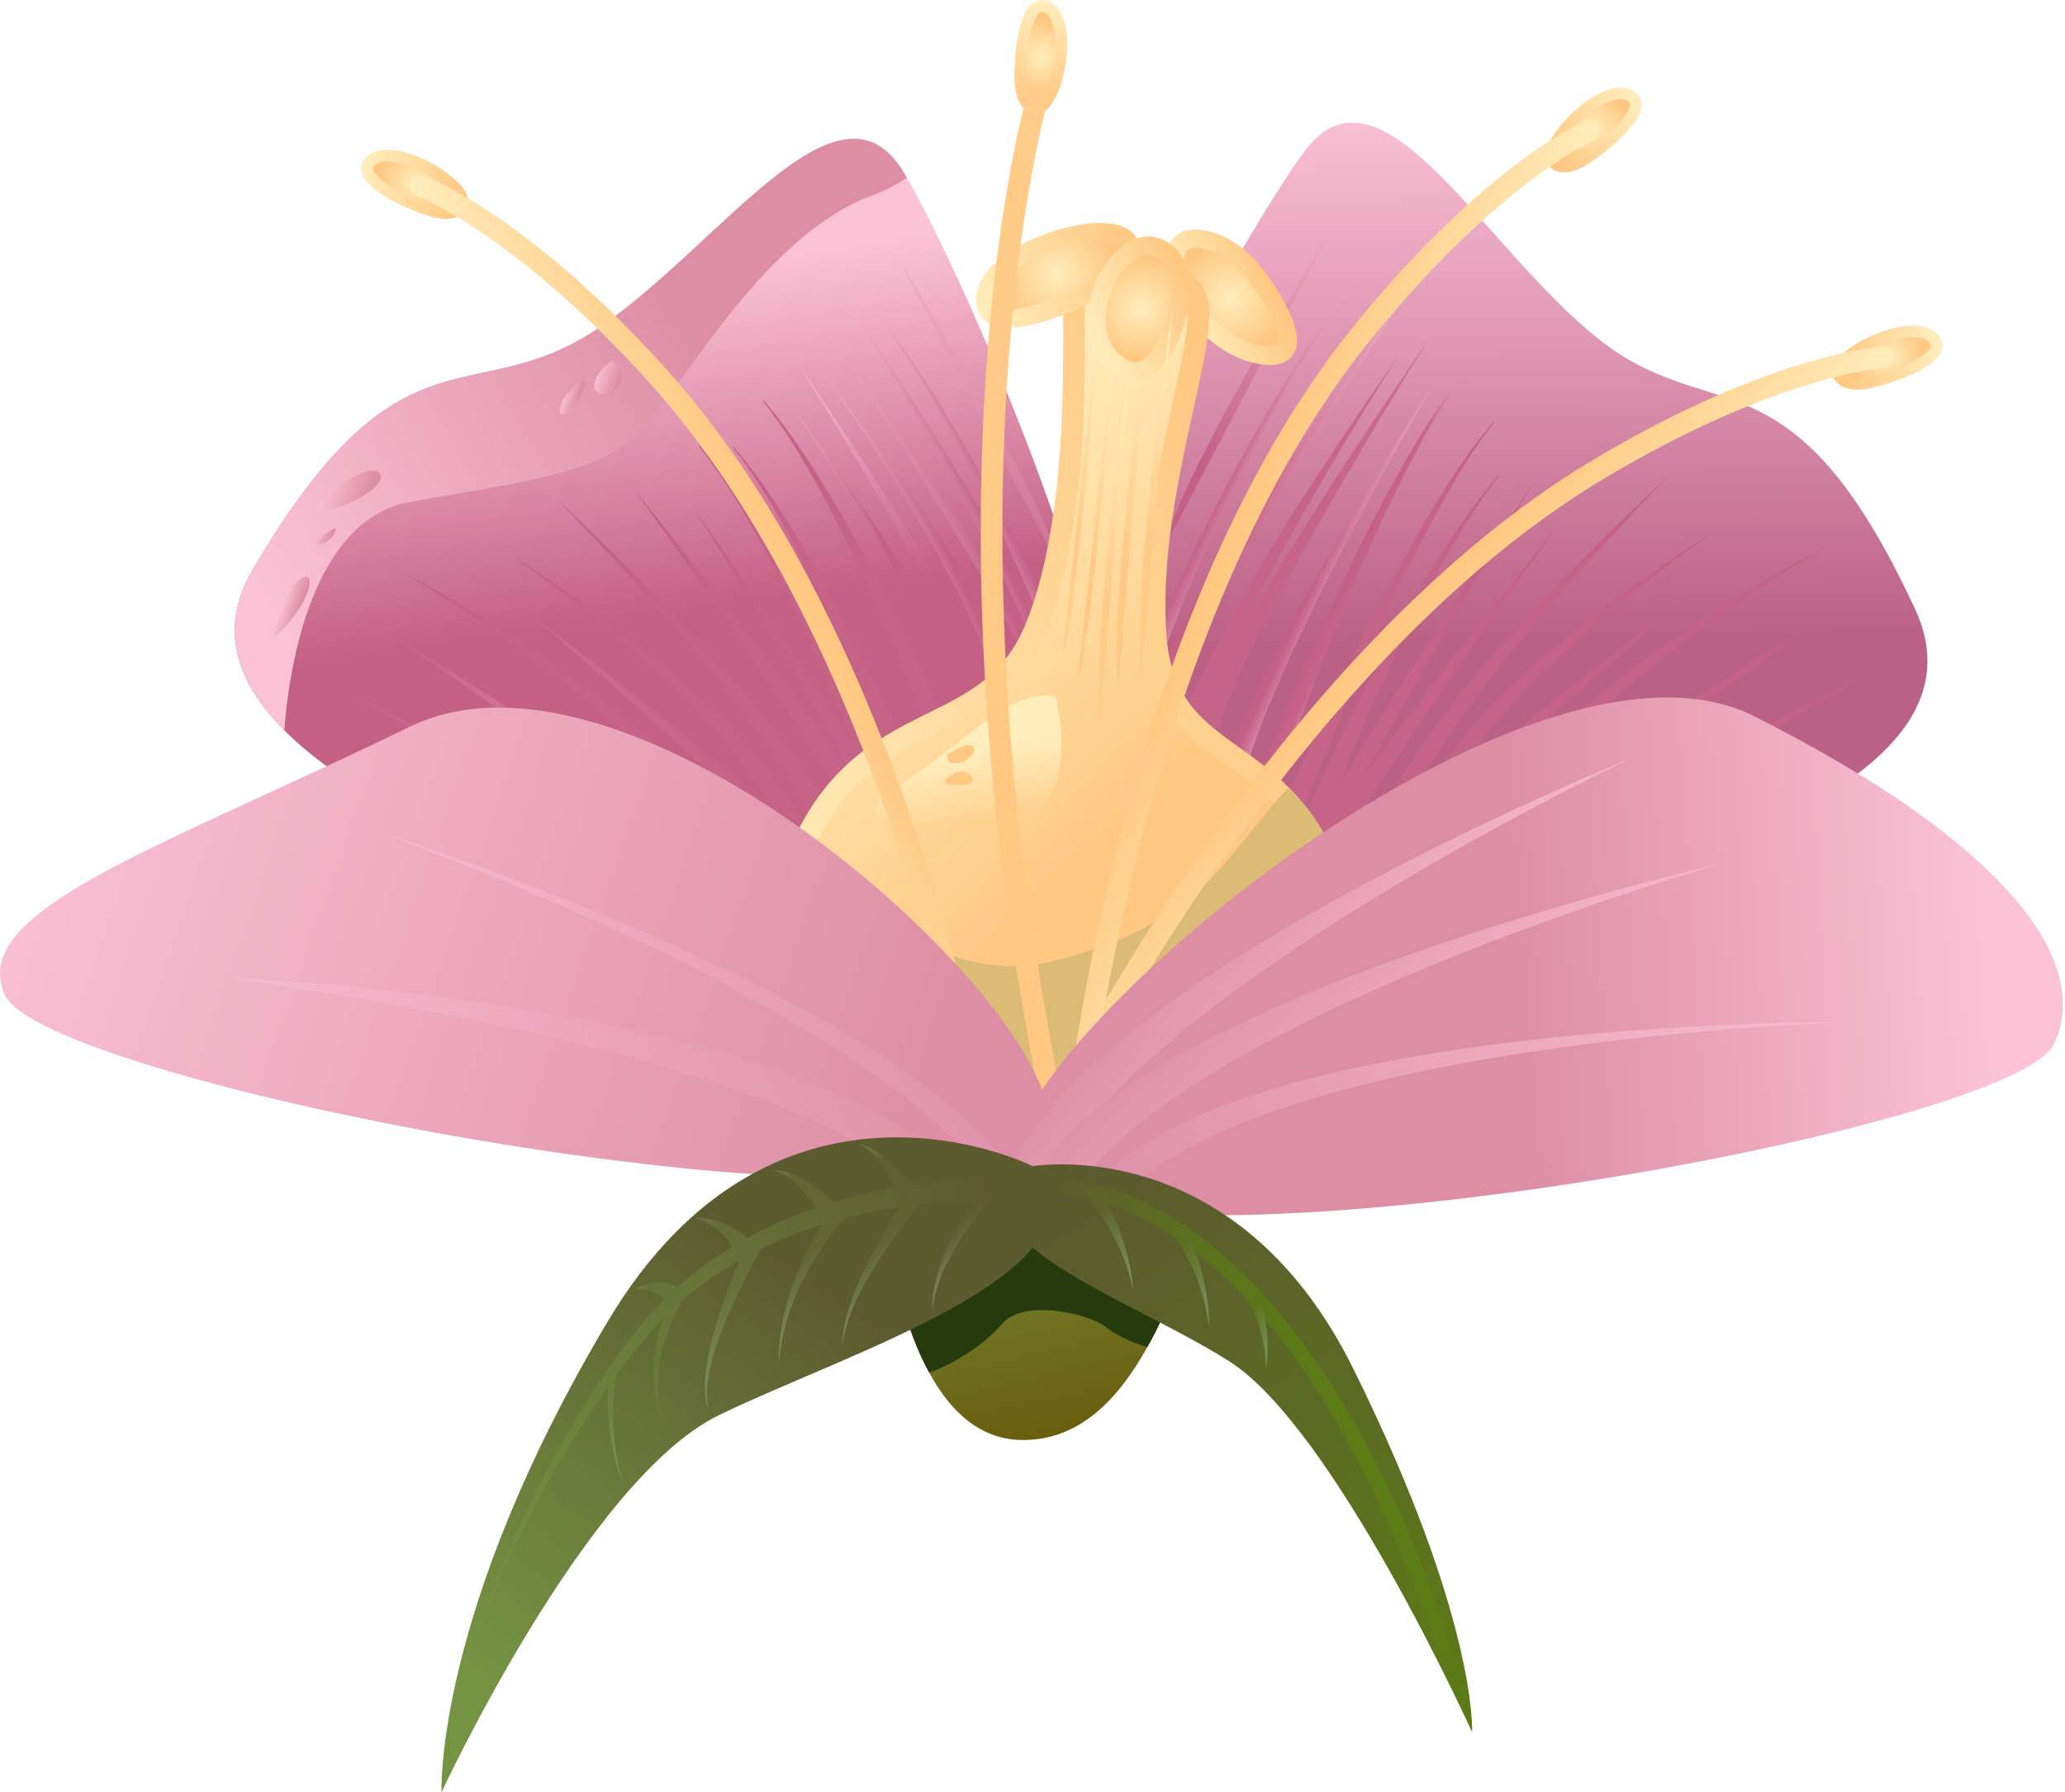 <svg width="364" height="316" viewBox="0 0 364 316" fill="none" xmlns="http://www.w3.org/2000/svg">
<g clip-path="url(#clip0_3173_598948)">
<path d="M80.679 33.653C77.696 29.829 68.197 25.325 65.224 28.498C62.241 31.671 72.411 36.096 76.255 37.217C80.088 38.338 83.021 36.666 80.679 33.653Z" fill="url(#paint0_radial_3173_598948)" stroke="url(#paint1_linear_3173_598948)" stroke-width="2.054" stroke-miterlimit="10"/>
<path d="M184.681 17.517C187.314 13.453 188.475 2.993 184.491 1.221C180.507 -0.551 179.666 10.5 179.866 14.494C180.066 18.488 182.599 20.72 184.681 17.517Z" fill="url(#paint2_radial_3173_598948)" stroke="url(#paint3_linear_3173_598948)" stroke-width="2.054" stroke-miterlimit="10"/>
<path d="M75.584 79.878C75.604 78.987 68.417 79.728 68.817 81.19C69.228 82.651 75.524 82.541 75.584 79.878Z" fill="url(#paint4_linear_3173_598948)"/>
<path d="M101.52 252.207C101.059 253.489 100.789 254.91 100.619 256.311C100.459 257.723 100.408 259.154 100.469 260.576C100.559 261.997 100.689 263.428 100.979 264.83C101.229 266.241 101.62 267.623 102.05 269.004C101.56 267.653 101.099 266.281 100.769 264.88C100.408 263.478 100.208 262.047 100.048 260.606C99.918 259.164 99.898 257.703 99.988 256.251C100.088 254.79 100.278 253.359 100.719 251.907C100.789 251.677 101.029 251.557 101.249 251.627C101.48 251.697 101.6 251.937 101.53 252.157C101.53 252.167 101.53 252.167 101.52 252.177V252.207Z" fill="url(#paint5_linear_3173_598948)"/>
<path d="M94.513 265.37C94.292 267.813 94.382 270.325 94.723 272.778C94.883 274.009 95.133 275.23 95.454 276.431C95.754 277.642 96.194 278.814 96.655 279.975C96.144 278.834 95.654 277.682 95.293 276.481C94.913 275.29 94.613 274.069 94.392 272.828C93.942 270.355 93.732 267.843 93.852 265.3C93.862 265.12 94.012 264.98 94.192 264.99C94.372 265 94.513 265.15 94.503 265.33V265.34L94.513 265.37Z" fill="url(#paint6_linear_3173_598948)"/>
<path d="M89.388 277.462L90.148 288.093L88.907 277.502C88.887 277.372 88.987 277.252 89.117 277.232C89.248 277.212 89.368 277.312 89.388 277.442C89.378 277.452 89.378 277.462 89.388 277.462Z" fill="url(#paint7_linear_3173_598948)"/>
<path d="M86.365 288.823L85.234 300.395L85.564 288.773C85.574 288.553 85.754 288.373 85.974 288.383C86.195 288.393 86.375 288.573 86.365 288.793C86.365 288.803 86.365 288.813 86.365 288.823Z" fill="url(#paint8_linear_3173_598948)"/>
<path d="M181.898 240.996C181.898 240.996 182.379 243.859 183.22 243.919C184.061 243.969 186.763 238.924 181.898 240.996Z" fill="#515B2E"/>
<path d="M186.273 244.54C186.273 244.54 185.772 248.854 187.454 247.152C189.135 245.451 188.985 242.057 186.273 244.54Z" fill="#515B2E"/>
<path d="M194.561 242.298C194.561 242.298 190.977 245.931 192.088 246.342C193.2 246.762 197.193 244.82 194.561 242.298Z" fill="#495329"/>
<path d="M189.676 241.026C189.406 241.967 191.518 243.509 192.178 241.597C192.839 239.685 190.827 237.023 189.676 241.026Z" fill="#515B2E"/>
<path d="M176.863 250.316C176.863 250.316 177.564 252.548 179.366 250.966C181.168 249.385 178.755 247.683 176.863 250.316Z" fill="#515B2E"/>
<path d="M223.209 190.737C217.033 190.297 213.469 213.67 204.991 232.058C204.14 233.96 203.209 235.801 202.228 237.523C197.053 246.872 190.216 253.839 180.487 253.889C173.07 253.969 167.664 249.164 163.77 241.967C162.069 238.864 160.667 235.341 159.536 231.537C152.599 209.305 153.721 178.365 153.721 178.365C153.721 178.365 233.389 191.468 223.209 190.737Z" fill="url(#paint9_linear_3173_598948)"/>
<path d="M176.343 178.415L170.667 180.988C167.124 175.712 78.607 157.364 50.119 128.776C41.651 120.258 38.488 110.839 44.454 100.579C70.559 55.845 83.141 72.551 104.853 58.267C126.514 43.963 147.575 11.251 159.206 30.26C159.406 30.61 159.637 30.94 159.857 31.351C172.86 53.813 229.095 179.506 176.343 178.415Z" fill="url(#paint10_linear_3173_598948)"/>
<path d="M154.251 54.774C157.104 58.287 159.687 62.011 162.179 65.794C164.681 69.568 167.034 73.442 169.326 77.346C173.89 85.174 178.045 93.242 181.968 101.419L184.841 107.586C185.802 109.638 186.663 111.74 187.584 113.812C189.436 117.956 191.087 122.18 192.799 126.384C193.67 128.476 194.441 130.608 195.241 132.74L197.624 139.116C199.135 143.391 200.587 147.695 202.068 151.989L198.615 153.06C197.283 148.756 195.992 144.442 194.631 140.137L192.479 133.731C191.758 131.599 191.067 129.447 190.267 127.345C188.715 123.111 187.214 118.857 185.502 114.682C184.661 112.59 183.87 110.478 182.989 108.396L180.337 102.17C176.713 93.912 172.839 85.744 168.555 77.796C166.403 73.832 164.191 69.888 161.819 66.045C159.436 62.181 156.984 58.377 154.251 54.774Z" fill="url(#paint11_linear_3173_598948)"/>
<path d="M337.591 107.435C349.863 133.861 307.712 150.087 267.672 160.377C236.542 168.335 206.663 172.729 204.36 175.532L198.915 172.439C165.452 169.967 180.767 120.498 200.246 79.448C211.888 54.844 225.011 33.253 230.015 26.586C243.379 8.759 261.256 43.312 281.506 59.558C301.726 75.874 315.81 60.419 337.591 107.435Z" fill="url(#paint12_linear_3173_598948)"/>
<path d="M141.339 51.23C150.277 63.672 158.986 76.275 167.414 89.077C171.628 95.484 175.732 101.96 179.706 108.536L182.639 113.501L185.462 118.546C186.393 120.238 187.244 121.98 188.135 123.691C189.005 125.423 189.756 127.245 190.577 129.017C190.967 129.857 190.597 130.848 189.756 131.239C188.915 131.629 187.924 131.259 187.534 130.418C187.524 130.398 187.524 130.388 187.514 130.368L187.454 130.218C186.733 128.486 186.093 126.744 185.302 125.023C184.491 123.311 183.72 121.589 182.869 119.888L180.267 114.803L177.534 109.778C173.831 103.101 169.977 96.505 166.003 89.958C158.055 76.895 149.807 63.983 141.339 51.23Z" fill="url(#paint13_linear_3173_598948)"/>
<path d="M140.928 64.533C148.195 75.154 155.262 85.914 162.099 96.825C165.502 102.29 168.835 107.806 172.039 113.421L174.391 117.665C175.162 119.087 175.892 120.538 176.653 121.97C177.414 123.401 178.065 124.913 178.775 126.374C179.486 127.845 180.036 129.437 180.667 130.968C181.017 131.819 180.617 132.8 179.766 133.161C178.915 133.511 177.934 133.111 177.574 132.26C177.564 132.24 177.564 132.22 177.554 132.21L177.484 132.02C176.943 130.558 176.513 129.077 175.882 127.625C175.252 126.174 174.691 124.692 174.001 123.261C173.32 121.819 172.669 120.368 171.959 118.927L169.806 114.632C166.874 108.937 163.791 103.301 160.637 97.706C154.311 86.505 147.725 75.454 140.928 64.533Z" fill="url(#paint14_linear_3173_598948)"/>
<path d="M146.243 67.476C149.557 71.62 152.73 75.885 155.833 80.199C158.926 84.523 161.939 88.897 164.802 93.392C167.654 97.886 170.427 102.441 172.97 107.145C175.482 111.86 177.834 116.695 179.746 121.77C180.077 122.63 179.636 123.601 178.765 123.932C177.894 124.262 176.933 123.822 176.603 122.951C176.593 122.921 176.583 122.901 176.573 122.871L176.563 122.841C174.992 117.886 172.95 113.041 170.717 108.276C168.465 103.512 165.963 98.857 163.36 94.252C160.748 89.648 157.975 85.134 155.122 80.669C152.279 76.205 149.336 71.79 146.243 67.476Z" fill="url(#paint15_linear_3173_598948)"/>
<path d="M238.434 50.219C235.691 53.823 233.229 57.617 230.856 61.46C228.474 65.294 226.252 69.238 224.09 73.192C219.786 81.129 215.892 89.287 212.248 97.536L209.586 103.752C208.695 105.824 207.904 107.936 207.053 110.028C205.341 114.202 203.82 118.446 202.258 122.68C201.458 124.782 200.757 126.934 200.026 129.067L197.854 135.473C196.483 139.767 195.181 144.081 193.84 148.386L190.387 147.304C191.878 143.02 193.34 138.716 194.861 134.442L197.264 128.076C198.064 125.954 198.845 123.821 199.726 121.729C201.448 117.525 203.109 113.311 204.971 109.177C205.892 107.105 206.763 105.013 207.724 102.961L210.607 96.805C214.54 88.637 218.725 80.589 223.309 72.771C225.611 68.868 227.974 65.004 230.486 61.24C232.979 57.446 235.571 53.733 238.434 50.219Z" fill="url(#paint16_linear_3173_598948)"/>
<path d="M251.366 46.706C242.878 59.448 234.62 72.351 226.662 85.414C222.688 91.95 218.824 98.547 215.111 105.213L212.378 110.238L209.776 115.313C208.925 117.005 208.154 118.737 207.333 120.438C206.542 122.15 205.902 123.902 205.181 125.623L205.111 125.783C204.721 126.704 203.66 127.135 202.739 126.754C201.818 126.374 201.387 125.303 201.768 124.382C201.778 124.362 201.788 124.342 201.798 124.322C202.619 122.55 203.379 120.718 204.26 118.997C205.161 117.285 206.022 115.543 206.963 113.852L209.806 108.817L212.759 103.862C216.752 97.296 220.897 90.839 225.131 84.453C233.619 71.68 242.378 59.108 251.366 46.706Z" fill="url(#paint17_linear_3173_598948)"/>
<path d="M251.737 60.009C244.93 70.93 238.334 81.97 231.977 93.141C228.814 98.737 225.731 104.372 222.798 110.058L220.646 114.352C219.946 115.784 219.285 117.235 218.604 118.676C217.914 120.118 217.353 121.589 216.722 123.041C216.092 124.492 215.661 125.974 215.131 127.425L215.051 127.625C214.7 128.566 213.659 129.037 212.728 128.696C211.788 128.346 211.317 127.305 211.657 126.374C211.667 126.354 211.677 126.324 211.687 126.304C212.328 124.772 212.889 123.171 213.609 121.709C214.33 120.238 214.981 118.736 215.761 117.305C216.522 115.874 217.263 114.422 218.044 113.001L220.416 108.767C223.649 103.171 227.003 97.666 230.436 92.21C237.313 81.33 244.43 70.599 251.737 60.009Z" fill="url(#paint18_linear_3173_598948)"/>
<path d="M246.412 62.942C242.998 68.227 239.705 73.582 236.472 78.978C233.239 84.373 230.086 89.808 227.053 95.303C224.01 100.799 221.077 106.344 218.384 111.99C215.702 117.625 213.129 123.351 211.257 129.197V129.217C210.957 130.168 209.936 130.698 208.985 130.388C208.034 130.078 207.503 129.067 207.814 128.116C207.824 128.086 207.834 128.056 207.844 128.036C210.106 121.99 212.989 116.344 215.982 110.759C218.975 105.183 222.198 99.758 225.511 94.393C228.814 89.027 232.228 83.732 235.721 78.487C239.195 73.252 242.748 68.057 246.412 62.942Z" fill="url(#paint19_linear_3173_598948)"/>
<path d="M229.155 145.733C231.547 140.248 234.05 134.872 236.642 129.517C239.235 124.162 241.917 118.857 244.74 113.632C247.553 108.396 250.486 103.221 253.679 98.196C256.872 93.192 260.215 88.247 264.179 83.812C264.209 83.782 264.259 83.772 264.289 83.802C264.319 83.832 264.319 83.882 264.299 83.912C260.566 88.517 257.483 93.592 254.56 98.717C251.637 103.852 248.974 109.137 246.432 114.482C243.879 119.818 241.467 125.213 239.155 130.658C236.842 136.094 234.6 141.589 232.518 147.084L232.508 147.104C232.158 148.035 231.107 148.506 230.176 148.155C229.245 147.805 228.774 146.754 229.125 145.823C229.125 145.793 229.145 145.763 229.155 145.733Z" fill="url(#paint20_linear_3173_598948)"/>
<path d="M274.179 93.302C267.772 102.18 261.466 111.119 255.27 120.128C252.177 124.642 249.114 129.167 246.131 133.731C243.188 138.296 240.185 142.93 237.783 147.615L237.753 147.685C237.293 148.576 236.202 148.926 235.311 148.466C234.42 148.005 234.069 146.914 234.53 146.023C234.54 145.993 234.56 145.963 234.58 145.933C237.453 141.028 240.676 136.634 243.899 132.17C247.152 127.745 250.466 123.381 253.799 119.037C260.495 110.368 267.282 101.78 274.169 93.271H274.179C274.179 93.291 274.179 93.302 274.179 93.302Z" fill="url(#paint21_linear_3173_598948)"/>
<path d="M294.389 83.682C289.974 88.147 285.67 92.731 281.446 97.376C277.212 102.01 273.098 106.755 269.104 111.579C265.09 116.394 261.246 121.339 257.663 126.444C254.119 131.539 250.676 136.804 248.384 142.38L248.374 142.4C247.993 143.321 246.932 143.771 246.011 143.391C245.09 143.01 244.64 141.949 245.02 141.028C245.03 140.998 245.04 140.968 245.06 140.948C247.853 135.002 251.617 129.857 255.481 124.832C259.364 119.828 263.478 115.043 267.743 110.398C271.997 105.744 276.341 101.199 280.795 96.755C285.25 92.311 289.764 87.936 294.389 83.682Z" fill="url(#paint22_linear_3173_598948)"/>
<path d="M302.387 93.522C297.312 97.075 292.377 100.839 287.562 104.723C282.757 108.627 278.073 112.66 273.608 116.925C269.154 121.189 264.88 125.653 261.176 130.488C259.324 132.9 257.593 135.413 256.201 138.045C254.81 140.668 253.719 143.441 253.359 146.183V146.213C253.228 147.204 252.328 147.905 251.327 147.775C250.336 147.645 249.635 146.744 249.765 145.743C249.765 145.713 249.775 145.683 249.775 145.653C250.386 142.26 251.807 139.247 253.439 136.474C255.08 133.701 257.022 131.179 259.054 128.776C263.138 123.962 267.683 119.667 272.387 115.573C277.102 111.499 282.007 107.666 287.012 103.992C292.026 100.348 297.141 96.835 302.387 93.522Z" fill="url(#paint23_linear_3173_598948)"/>
<path d="M322.106 96.325C316.18 99.658 310.455 103.341 304.889 107.225C299.314 111.109 293.928 115.243 288.713 119.567C286.081 121.709 283.568 123.972 281.036 126.224C279.774 127.355 278.573 128.546 277.342 129.697L275.5 131.439C274.9 132.03 274.319 132.64 273.718 133.241L270.175 136.864L266.792 140.618L265.1 142.5L263.498 144.452L260.295 148.356L260.235 148.426C259.605 149.196 258.464 149.306 257.683 148.676C256.912 148.045 256.802 146.904 257.432 146.123C257.453 146.103 257.473 146.083 257.483 146.063L260.926 142.22L262.648 140.298L264.449 138.456L268.063 134.792L271.817 131.279C272.447 130.698 273.058 130.098 273.698 129.527L275.64 127.845C276.942 126.734 278.213 125.583 279.524 124.502C282.177 122.35 284.819 120.178 287.562 118.136C293.007 114.012 298.603 110.098 304.359 106.454C310.144 102.831 316.04 99.397 322.106 96.325Z" fill="url(#paint24_linear_3173_598948)"/>
<path d="M324.528 107.115C319.604 110.328 314.769 113.652 309.964 117.035C305.169 120.418 300.435 123.892 295.79 127.465C291.136 131.029 286.571 134.702 282.197 138.556C277.843 142.42 273.548 146.404 269.985 150.838L269.975 150.848C269.344 151.629 268.203 151.749 267.432 151.118C266.652 150.488 266.531 149.347 267.162 148.576C267.182 148.556 267.202 148.526 267.222 148.506C271.286 143.981 275.841 140.178 280.465 136.474C285.1 132.79 289.874 129.337 294.729 126.004C299.574 122.66 304.489 119.427 309.464 116.284C314.428 113.141 319.443 110.068 324.528 107.115Z" fill="url(#paint25_linear_3173_598948)"/>
<path d="M234.4 40.94C234.4 40.94 208.484 82.621 204.741 97.506L234.4 40.94Z" fill="url(#paint26_linear_3173_598948)"/>
<path d="M331.875 117.235C321.205 123.411 310.605 129.717 300.124 136.174C294.889 139.407 289.674 142.69 284.549 146.073C281.986 147.775 279.454 149.497 276.982 151.278C275.75 152.169 274.529 153.08 273.368 154.021C272.237 154.932 271.006 155.983 270.375 156.854L270.305 156.944C269.714 157.745 268.573 157.925 267.773 157.324C266.972 156.734 266.792 155.593 267.392 154.792C267.412 154.762 267.442 154.732 267.462 154.702C268.763 153.16 270.005 152.309 271.296 151.338C272.577 150.398 273.878 149.527 275.18 148.676C277.792 146.974 280.435 145.363 283.098 143.781C288.423 140.628 293.798 137.595 299.203 134.612C310.014 128.656 320.915 122.891 331.875 117.235Z" fill="url(#paint27_linear_3173_598948)"/>
<path d="M242.588 53.833C239.195 59.238 235.901 64.713 232.668 70.209C229.435 75.714 226.282 81.26 223.249 86.865C220.196 92.461 217.253 98.116 214.53 103.862C211.818 109.598 209.215 115.413 207.293 121.359V121.369C207.013 122.25 206.062 122.73 205.181 122.45C204.3 122.17 203.82 121.219 204.1 120.338C204.11 120.318 204.12 120.288 204.12 120.268C206.392 114.142 209.285 108.396 212.278 102.721C215.281 97.045 218.484 91.5 221.787 86.024C225.081 80.539 228.474 75.124 231.947 69.758C235.421 64.403 238.954 59.078 242.588 53.833Z" fill="url(#paint28_linear_3173_598948)"/>
<path d="M252.468 68.057C249.354 73.422 246.331 78.837 243.359 84.273C240.396 89.718 237.493 95.193 234.71 100.719C231.917 106.244 229.195 111.8 226.682 117.445C224.18 123.081 221.777 128.776 219.926 134.572V134.582C219.625 135.533 218.604 136.063 217.653 135.753C216.702 135.453 216.172 134.432 216.482 133.481C216.492 133.451 216.502 133.421 216.512 133.401C218.724 127.475 221.437 121.85 224.24 116.284C227.053 110.719 230.046 105.273 233.119 99.878C236.182 94.473 239.355 89.138 242.578 83.832C245.821 78.527 249.094 73.262 252.468 68.057Z" fill="url(#paint29_linear_3173_598948)"/>
<path d="M298.603 104.262C290.285 111.369 282.037 118.566 273.879 125.843C269.815 129.497 265.761 133.171 261.777 136.894C257.833 140.638 253.829 144.422 250.386 148.416L250.336 148.476C249.685 149.236 248.534 149.316 247.783 148.666C247.022 148.015 246.942 146.864 247.593 146.113C247.613 146.093 247.643 146.063 247.663 146.043C251.607 141.959 255.781 138.456 259.975 134.882C264.179 131.359 268.433 127.905 272.708 124.472C281.266 117.635 289.894 110.899 298.603 104.262H298.613C298.603 104.252 298.603 104.252 298.603 104.262Z" fill="url(#paint30_linear_3173_598948)"/>
<path d="M269.925 85.704C263.629 96.224 257.412 106.795 251.306 117.415C248.263 122.73 245.22 128.056 242.278 133.411C240.816 136.094 239.335 138.776 237.943 141.479C236.522 144.171 235.171 146.904 233.989 149.607L233.959 149.677C233.559 150.598 232.488 151.008 231.577 150.608C230.656 150.207 230.246 149.136 230.646 148.225C230.656 148.205 230.676 148.165 230.686 148.145C232.098 145.293 233.609 142.6 235.181 139.947C236.732 137.285 238.344 134.662 239.945 132.04C243.168 126.804 246.462 121.629 249.765 116.464C256.401 106.144 263.128 95.894 269.925 85.684H269.935C269.925 85.694 269.925 85.704 269.925 85.704Z" fill="url(#paint31_linear_3173_598948)"/>
<path d="M225.161 144.572C227.814 138.416 230.576 132.34 233.419 126.294C236.252 120.248 239.205 114.252 242.258 108.306C245.301 102.36 248.504 96.495 251.917 90.749C255.351 85.023 258.924 79.338 263.318 74.293C263.348 74.263 263.398 74.253 263.428 74.283C263.459 74.313 263.469 74.363 263.438 74.393C259.284 79.608 255.971 85.414 252.808 91.249C249.665 97.105 246.722 103.081 243.949 109.127C241.167 115.173 238.484 121.259 235.931 127.405C233.369 133.541 230.877 139.717 228.514 145.913L228.504 145.923C228.144 146.854 227.103 147.325 226.172 146.974C225.241 146.614 224.771 145.573 225.121 144.642C225.141 144.622 225.151 144.592 225.161 144.572Z" fill="url(#paint32_linear_3173_598948)"/>
<path d="M220.746 139.707C223.259 133.261 225.901 126.904 228.624 120.558C231.347 114.222 234.19 107.936 237.143 101.71C240.085 95.474 243.228 89.328 246.582 83.302C249.955 77.306 253.519 71.34 258.033 66.115C258.063 66.085 258.113 66.075 258.143 66.105C258.173 66.135 258.183 66.185 258.153 66.215C253.879 71.61 250.596 77.676 247.483 83.782C244.4 89.908 241.527 96.154 238.864 102.481C236.182 108.797 233.619 115.173 231.177 121.589C228.734 128.006 226.372 134.462 224.16 140.928L224.15 140.938C223.829 141.889 222.798 142.39 221.848 142.059C220.897 141.739 220.396 140.708 220.726 139.757C220.736 139.757 220.746 139.727 220.746 139.707Z" fill="url(#paint33_linear_3173_598948)"/>
<path d="M154.832 141.969C152.76 136.464 150.538 130.968 148.235 125.533C145.933 120.088 143.541 114.682 140.998 109.337C138.466 103.992 135.823 98.697 132.91 93.552C129.997 88.417 126.924 83.332 123.211 78.717C123.181 78.687 123.191 78.637 123.221 78.607C123.251 78.577 123.301 78.587 123.331 78.617C127.285 83.061 130.618 88.016 133.791 93.031C136.964 98.056 139.887 103.241 142.69 108.486C145.503 113.722 148.175 119.037 150.748 124.392C153.32 129.757 155.823 135.143 158.195 140.628C158.596 141.549 158.165 142.61 157.254 143.01C156.343 143.411 155.272 142.98 154.872 142.069C154.862 142.039 154.852 142.019 154.842 141.989L154.832 141.969Z" fill="url(#paint34_linear_3173_598948)"/>
<path d="M111.86 86.385C118.716 94.913 125.493 103.512 132.16 112.2C135.483 116.554 138.786 120.919 142.029 125.353C145.242 129.827 148.456 134.222 151.308 139.137C151.809 139.997 151.519 141.108 150.648 141.609C149.787 142.109 148.676 141.819 148.175 140.948C148.155 140.918 148.145 140.898 148.125 140.868L148.085 140.798C145.693 136.104 142.71 131.469 139.777 126.895C136.804 122.32 133.751 117.786 130.678 113.261C124.502 104.232 118.216 95.284 111.84 86.385V86.375C111.85 86.385 111.85 86.385 111.86 86.385Z" fill="url(#paint35_linear_3173_598948)"/>
<path d="M98.206 88.096C102.821 92.361 107.325 96.745 111.77 101.199C116.214 105.654 120.558 110.208 124.792 114.873C129.036 119.527 133.141 124.332 137.014 129.337C140.858 134.372 144.612 139.527 147.384 145.483C147.805 146.394 147.415 147.465 146.514 147.885C145.603 148.306 144.532 147.915 144.111 147.014C144.101 146.984 144.091 146.964 144.081 146.934L144.071 146.904C141.799 141.319 138.366 136.043 134.832 130.938C131.259 125.833 127.425 120.879 123.431 116.054C119.447 111.219 115.343 106.464 111.119 101.82C106.905 97.165 102.621 92.571 98.206 88.096Z" fill="url(#paint36_linear_3173_598948)"/>
<path d="M90.188 97.916C95.424 101.239 100.528 104.763 105.533 108.446C110.528 112.13 115.423 115.974 120.128 120.058C124.822 124.152 129.357 128.466 133.431 133.291C135.463 135.703 137.395 138.226 139.026 141.008C140.648 143.781 142.059 146.794 142.67 150.187C142.84 151.168 142.189 152.109 141.208 152.289C140.227 152.46 139.287 151.809 139.106 150.828C139.096 150.798 139.096 150.768 139.096 150.748V150.718C138.746 147.965 137.665 145.202 136.274 142.57C134.892 139.927 133.161 137.425 131.319 135.002C127.615 130.158 123.361 125.683 118.917 121.409C114.462 117.135 109.788 113.081 104.993 109.167C100.178 105.253 95.253 101.49 90.188 97.916Z" fill="url(#paint37_linear_3173_598948)"/>
<path d="M70.459 100.669C76.525 103.752 82.401 107.205 88.156 110.859C93.912 114.512 99.498 118.446 104.923 122.58C107.656 124.622 110.288 126.804 112.941 128.966C114.262 130.058 115.523 131.209 116.825 132.32L118.756 134.011C119.397 134.582 120.008 135.183 120.638 135.763L124.382 139.287L127.985 142.96L129.787 144.802L131.499 146.724L134.932 150.578C135.603 151.328 135.533 152.47 134.792 153.13C134.041 153.801 132.9 153.731 132.24 152.99C132.22 152.97 132.21 152.95 132.19 152.93L132.13 152.86L128.936 148.956L127.345 147.004L125.663 145.122L122.29 141.359L118.756 137.725C118.166 137.124 117.585 136.504 116.985 135.913L115.153 134.162C113.922 133 112.72 131.809 111.469 130.678C108.947 128.426 106.434 126.154 103.812 124.002C98.607 119.657 93.231 115.513 87.666 111.619C82.09 107.716 76.385 104.012 70.459 100.669Z" fill="url(#paint38_linear_3173_598948)"/>
<path d="M68.017 111.439C73.092 114.402 78.097 117.495 83.061 120.638C88.026 123.791 92.931 127.035 97.776 130.388C102.621 133.741 107.395 137.205 112.02 140.898C116.634 144.612 121.179 148.426 125.233 152.96C125.903 153.711 125.833 154.852 125.083 155.513C124.332 156.183 123.191 156.113 122.53 155.362C122.51 155.342 122.49 155.322 122.47 155.292L122.46 155.272C118.897 150.838 114.622 146.834 110.278 142.96C105.914 139.086 101.359 135.403 96.715 131.829C92.08 128.246 87.356 124.762 82.561 121.369C77.766 118.006 72.931 114.662 68.017 111.439Z" fill="url(#paint39_linear_3173_598948)"/>
<path d="M158.305 45.505C158.305 45.505 184.121 87.256 187.824 102.15L158.305 45.505Z" fill="url(#paint40_linear_3173_598948)"/>
<path d="M60.639 121.549C71.58 127.225 82.461 133.03 93.261 139.006C98.657 142.009 104.032 145.042 109.347 148.215C112 149.807 114.642 151.418 117.255 153.13C118.556 153.991 119.857 154.852 121.139 155.803C122.43 156.784 123.671 157.625 124.962 159.176C125.603 159.947 125.503 161.088 124.742 161.729C123.981 162.369 122.83 162.269 122.19 161.508C122.17 161.478 122.14 161.448 122.12 161.418L122.05 161.318C121.419 160.457 120.188 159.396 119.057 158.485C117.906 157.545 116.684 156.634 115.453 155.733C112.991 153.941 110.448 152.209 107.896 150.508C102.781 147.104 97.576 143.821 92.35 140.568C81.88 134.081 71.29 127.755 60.639 121.549Z" fill="url(#paint41_linear_3173_598948)"/>
<path d="M159.867 31.361C157.925 32.602 155.773 33.733 153.421 34.594C135.623 41.27 121.779 65.544 114.282 74.623C106.795 83.702 92.901 84.713 72.281 88.487C55.164 91.59 50.98 117.095 50.119 128.776C41.651 120.258 38.488 110.839 44.454 100.579C70.559 55.845 83.141 72.551 104.853 58.267C126.514 43.963 147.575 11.251 159.206 30.26C159.406 30.62 159.637 30.95 159.867 31.361Z" fill="url(#paint42_linear_3173_598948)"/>
<path d="M207.403 44.013C205.521 48.888 212.408 60.92 222.288 62.601C232.168 64.273 224.11 51.581 220.136 47.036C216.162 42.492 208.885 40.169 207.403 44.013Z" fill="url(#paint43_radial_3173_598948)" stroke="url(#paint44_linear_3173_598948)" stroke-width="3.223" stroke-miterlimit="10"/>
<path d="M204.991 232.068C204.14 233.97 203.209 235.811 202.228 237.533C199.325 236.642 196.232 235.111 194.991 234C192.629 231.928 180.557 228.634 176.513 233.549C173.81 236.782 167.955 240.706 163.771 241.967C162.069 238.864 160.668 235.341 159.536 231.537C161.538 224.6 166.063 217.503 166.263 217.413C166.523 217.443 188.535 212.509 188.715 213.76C188.815 214.651 199.496 225.241 204.991 232.068Z" fill="#253A0D"/>
<path d="M150.588 55.174C154.201 60.439 157.725 65.775 161.178 71.14C164.641 76.515 168.025 81.94 171.298 87.426C174.581 92.911 177.774 98.467 180.757 104.142C183.73 109.828 186.613 115.583 188.865 121.709C189.186 122.58 188.745 123.541 187.874 123.862C187.003 124.182 186.042 123.741 185.722 122.871C185.712 122.851 185.702 122.831 185.702 122.811L185.692 122.79C183.79 116.835 181.198 111.019 178.505 105.273C175.802 99.528 172.87 93.862 169.837 88.257C166.814 82.641 163.671 77.086 160.457 71.58C157.244 66.065 153.971 60.589 150.588 55.174Z" fill="url(#paint45_linear_3173_598948)"/>
<path d="M140.167 72.581C143.451 76.906 146.604 81.34 149.687 85.814C152.76 90.299 155.773 94.833 158.635 99.458C161.488 104.092 164.281 108.777 166.823 113.621C169.356 118.466 171.738 123.411 173.69 128.606C174.021 129.477 173.58 130.438 172.709 130.768C171.838 131.099 170.877 130.658 170.547 129.787C170.537 129.757 170.527 129.737 170.517 129.707L170.507 129.677C168.896 124.602 166.813 119.637 164.561 114.743C162.299 109.848 159.777 105.063 157.174 100.308C154.571 95.564 151.799 90.899 148.966 86.275C146.143 81.65 143.22 77.066 140.167 72.581Z" fill="url(#paint46_linear_3173_598948)"/>
<path d="M93.962 108.647C102.651 115.313 111.259 122.06 119.797 128.917C124.062 132.36 128.306 135.823 132.5 139.357C136.684 142.94 140.848 146.454 144.782 150.548C145.473 151.268 145.453 152.42 144.732 153.11C144.011 153.801 142.86 153.781 142.169 153.06C142.149 153.04 142.129 153.01 142.109 152.99L142.059 152.93C138.626 148.936 134.622 145.132 130.698 141.389C126.724 137.645 122.69 133.961 118.626 130.298C110.488 122.991 102.26 115.774 93.952 108.647V108.637C93.952 108.647 93.952 108.647 93.962 108.647Z" fill="url(#paint47_linear_3173_598948)"/>
<path d="M122.68 90.168C128.966 99.127 135.162 108.156 141.248 117.255C144.281 121.819 147.294 126.394 150.237 131.029C153.15 135.703 156.073 140.298 158.595 145.393C159.036 146.293 158.675 147.375 157.775 147.825C156.874 148.275 155.793 147.905 155.342 147.004C155.332 146.974 155.312 146.944 155.302 146.914L155.272 146.844C153.19 142.009 150.517 137.175 147.895 132.42C145.232 127.655 142.48 122.931 139.707 118.226C134.131 108.817 128.446 99.468 122.66 90.178V90.168C122.68 90.168 122.68 90.168 122.68 90.168Z" fill="url(#paint48_linear_3173_598948)"/>
<path d="M160.307 142.38C158.285 136.864 156.093 131.349 153.841 125.884C151.589 120.418 149.226 114.993 146.734 109.638C144.241 104.272 141.639 98.957 138.766 93.792C135.893 88.637 132.86 83.522 129.177 78.887C129.147 78.857 129.157 78.807 129.187 78.777C129.217 78.747 129.267 78.757 129.297 78.787C133.211 83.262 136.504 88.237 139.647 93.281C142.79 98.337 145.663 103.542 148.425 108.807C151.198 114.072 153.831 119.397 156.363 124.782C158.896 130.168 161.348 135.573 163.68 141.078C164.071 141.999 163.64 143.06 162.72 143.451C161.799 143.841 160.738 143.411 160.347 142.49C160.337 142.46 160.327 142.44 160.317 142.41L160.307 142.38Z" fill="url(#paint49_linear_3173_598948)"/>
<path d="M165.622 134.222C163.6 128.706 161.408 123.191 159.156 117.725C156.904 112.26 154.542 106.835 152.049 101.48C149.557 96.114 146.954 90.799 144.081 85.634C141.208 80.479 138.175 75.364 134.492 70.729C134.462 70.699 134.472 70.649 134.502 70.619C134.532 70.589 134.582 70.599 134.612 70.629C138.526 75.104 141.819 80.079 144.962 85.124C148.105 90.178 150.978 95.384 153.741 100.649C156.513 105.914 159.146 111.239 161.679 116.624C164.211 122.01 166.663 127.415 168.996 132.92C169.386 133.841 168.956 134.902 168.035 135.293C167.114 135.683 166.053 135.253 165.662 134.332C165.652 134.302 165.642 134.282 165.632 134.252L165.622 134.222Z" fill="url(#paint50_linear_3173_598948)"/>
<path d="M203.7 112.05C204.851 128.536 215.922 130.868 224.9 139.287C228.094 142.29 231.006 146.093 233.129 151.579C233.819 153.37 234.41 155.372 234.91 157.524C238.904 175.192 237.973 205.692 189.225 199.766C187.754 199.596 186.353 199.396 184.921 199.215C184.921 199.215 184.871 199.195 184.841 199.215C179.156 198.415 173.84 197.484 168.976 196.313L168.966 196.283C144.141 190.357 130.588 178.775 139.517 153.911C150.648 122.87 173.54 132.17 182.419 111.059C191.247 89.928 188.835 55.925 189.446 51.04C190.056 46.155 210.246 45.034 211.197 54.063C212.198 63.092 202.038 88.837 203.7 112.05Z" fill="url(#paint51_linear_3173_598948)" stroke="url(#paint52_linear_3173_598948)" stroke-width="3.818" stroke-miterlimit="10"/>
<path d="M196.853 56.335C196.853 56.335 192.909 111.139 189.996 119.818L196.853 56.335Z" fill="url(#paint53_linear_3173_598948)"/>
<path d="M202.709 55.304C202.709 55.304 195.391 106.074 197.113 120.939L202.709 55.304Z" fill="url(#paint54_linear_3173_598948)"/>
<path d="M195.712 41.04C188.555 40.049 173.62 45.825 173.65 52.992C173.68 60.159 189.255 53.502 194.561 50.349C199.886 47.196 201.347 41.821 195.712 41.04Z" fill="url(#paint55_radial_3173_598948)" stroke="url(#paint56_linear_3173_598948)" stroke-width="3.223" stroke-miterlimit="10"/>
<path d="M186.052 122.82C186.052 122.82 192.258 145.523 174.601 145.823C156.944 146.123 148.235 144.842 158.555 138.406C168.876 131.969 178.465 120.879 186.052 122.82Z" fill="url(#paint57_linear_3173_598948)"/>
<path d="M235.341 151.178C233.339 157.455 227.353 166.243 221.968 175.482C211.017 194.201 196.653 198.915 184.871 199.836C184.871 199.836 184.821 199.816 184.791 199.836C181.868 200.046 179.086 200.036 176.543 199.956C173.39 199.836 170.878 198.675 168.936 196.923L168.926 196.893C163.13 191.648 146.604 163.631 149.627 161.348C153.651 158.295 166.523 174.101 185.352 169.516C212.949 162.8 216.252 149.897 227.123 138.896C230.296 141.899 233.219 145.703 235.341 151.178Z" fill="#DBBB75"/>
<path d="M173.67 201.708C171.989 192.979 157.965 113.121 116.104 66.445C92.03 39.599 74.112 32.732 74.112 32.732" stroke="url(#paint58_linear_3173_598948)" stroke-width="3.818" stroke-miterlimit="10" stroke-linecap="round" stroke-linejoin="round"/>
<path d="M325.079 63.572C328.382 60.029 338.232 56.355 340.924 59.779C343.617 63.202 333.097 66.725 329.183 67.506C325.259 68.287 322.476 66.365 325.079 63.572Z" fill="url(#paint59_radial_3173_598948)" stroke="url(#paint60_linear_3173_598948)" stroke-width="2.054" stroke-miterlimit="10"/>
<path d="M186.683 195.031C190.877 187.194 227.854 115.043 281.646 82.811C312.567 64.283 331.725 63.022 331.725 63.022" stroke="url(#paint61_linear_3173_598948)" stroke-width="3.818" stroke-miterlimit="10" stroke-linecap="round" stroke-linejoin="round"/>
<path d="M200.186 43.823C194.431 46.576 189.896 58.507 196.753 64.133C203.62 69.758 207.734 56.826 208.294 51.711C208.855 46.596 204.721 41.651 200.186 43.823Z" fill="url(#paint62_radial_3173_598948)" stroke="url(#paint63_linear_3173_598948)" stroke-width="3.223" stroke-miterlimit="10"/>
<path d="M273.879 25.965C275.74 21.491 283.708 14.634 287.422 16.907C291.136 19.179 282.497 26.136 279.094 28.228C275.68 30.32 272.407 29.489 273.879 25.965Z" fill="url(#paint64_radial_3173_598948)" stroke="url(#paint65_linear_3173_598948)" stroke-width="2.054" stroke-miterlimit="10"/>
<path d="M189.696 197.274C190.907 188.465 200.547 107.966 239.815 59.078C262.387 30.97 279.904 23.143 279.904 23.143" stroke="url(#paint66_linear_3173_598948)" stroke-width="3.818" stroke-miterlimit="10" stroke-linecap="round" stroke-linejoin="round"/>
<path d="M182.769 17.647C182.769 17.647 163.13 85.724 185.462 194.861" stroke="url(#paint67_linear_3173_598948)" stroke-width="3.818" stroke-miterlimit="10" stroke-linecap="round" stroke-linejoin="round"/>
<path d="M181.138 203.82C204.02 193.88 116.284 106.665 72.181 128.156C28.077 149.647 -5.886 160.538 0.861 175.422C7.607 190.317 148.556 217.984 181.138 203.82Z" fill="url(#paint68_linear_3173_598948)"/>
<path d="M65.975 146.404C76.055 149.657 86.024 153.28 95.904 157.124C105.774 160.988 115.563 165.112 125.173 169.646C129.977 171.909 134.742 174.271 139.437 176.783C144.131 179.296 148.776 181.909 153.29 184.781C157.805 187.634 162.239 190.677 166.443 194.07C170.637 197.474 174.621 201.227 177.985 205.702C178.725 206.683 178.525 208.084 177.544 208.825C176.563 209.566 175.162 209.365 174.421 208.384C174.411 208.364 174.391 208.344 174.381 208.324L174.361 208.294C171.488 204.18 167.855 200.467 163.941 197.063C160.007 193.67 155.803 190.547 151.469 187.594C147.134 184.631 142.64 181.878 138.085 179.236C133.531 176.583 128.886 174.081 124.192 171.658C114.803 166.814 105.203 162.369 95.484 158.165C85.754 153.981 75.934 150.017 65.975 146.404Z" fill="url(#paint69_linear_3173_598948)"/>
<path d="M40.48 172.449C51.711 172.88 62.922 173.951 74.103 175.282C85.274 176.693 96.415 178.435 107.475 180.777C113.011 181.909 118.516 183.25 123.982 184.751C129.457 186.243 134.882 187.934 140.248 189.916C145.593 191.928 150.898 194.171 155.993 196.983C157.264 197.694 158.515 198.465 159.777 199.205C161.028 199.966 162.229 200.857 163.45 201.678C164.661 202.529 165.803 203.53 166.974 204.451C167.574 204.901 168.065 205.522 168.405 206.242C168.726 206.993 168.966 207.814 168.806 208.945C168.665 209.936 167.865 210.667 166.914 210.757L166.794 210.767C164.551 210.987 163.53 210.306 162.599 209.385C161.588 208.555 160.638 207.664 159.577 206.883C158.485 206.122 157.444 205.301 156.323 204.571C155.182 203.86 154.061 203.129 152.9 202.439C148.235 199.706 143.22 197.424 138.125 195.352C127.925 191.138 117.225 187.994 106.444 185.152C101.049 183.74 95.614 182.459 90.148 181.268C84.693 180.057 79.208 178.936 73.702 177.905C62.681 175.823 51.611 174.021 40.48 172.449Z" fill="url(#paint70_linear_3173_598948)"/>
<path d="M181.398 209.926C158.656 199.666 265.42 104.182 309.223 126.284C353.026 148.386 369.012 169.276 362.055 184.071C355.098 198.855 213.78 224.54 181.398 209.926Z" fill="url(#paint71_linear_3173_598948)"/>
<path d="M287.512 133.671C277.963 138.266 268.593 143.211 259.354 148.356C250.125 153.521 241.026 158.916 232.188 164.672C227.773 167.544 223.409 170.507 219.165 173.6C214.911 176.683 210.737 179.857 206.753 183.23C202.769 186.593 198.925 190.097 195.412 193.83C191.918 197.564 188.735 201.568 186.393 205.792L186.373 205.822C185.392 207.594 183.159 208.234 181.388 207.253C179.616 206.272 178.975 204.04 179.956 202.269C179.986 202.208 180.026 202.138 180.066 202.078C183.149 197.204 186.903 193.069 190.857 189.296C194.831 185.542 199.035 182.129 203.339 178.906C207.644 175.672 212.088 172.679 216.582 169.797C221.077 166.904 225.651 164.171 230.276 161.529C239.515 156.233 248.954 151.349 258.503 146.714C268.053 142.109 277.712 137.715 287.512 133.671Z" fill="url(#paint72_linear_3173_598948)"/>
<path d="M183.33 206.353C182.769 205.472 136.954 182.889 107.095 233.039C76.515 284.389 77.826 316 77.826 316C77.826 316 103.441 260.806 126.734 249.505C150.027 238.204 194.921 224.51 183.33 206.353Z" fill="url(#paint73_linear_3173_598948)"/>
<path d="M302.947 152.39C292.787 155.392 282.737 158.746 272.788 162.339C262.848 165.943 252.998 169.797 243.349 174.061C238.524 176.183 233.739 178.405 229.055 180.767C224.36 183.13 219.725 185.582 215.251 188.265C210.777 190.937 206.422 193.78 202.348 196.893C198.294 200.016 194.511 203.45 191.518 207.243L191.498 207.273C190.247 208.865 187.934 209.135 186.343 207.884C184.751 206.633 184.481 204.32 185.732 202.729C185.772 202.679 185.822 202.619 185.872 202.559C189.706 198.245 194.07 194.771 198.585 191.688C203.109 188.625 207.814 185.932 212.578 183.45C217.343 180.958 222.218 178.715 227.123 176.603C232.028 174.481 236.982 172.519 241.967 170.657C251.937 166.924 262.047 163.631 272.217 160.588C282.387 157.575 292.627 154.792 302.947 152.39Z" fill="url(#paint74_linear_3173_598948)"/>
<path d="M326.5 180.197C315.279 180.597 304.088 181.438 292.927 182.559C281.776 183.71 270.656 185.162 259.645 187.144C254.139 188.115 248.664 189.256 243.239 190.537C237.803 191.808 232.428 193.29 227.163 195.031C221.898 196.773 216.713 198.735 211.818 201.177C206.943 203.63 202.288 206.523 198.555 210.176L198.525 210.206C197.544 211.167 195.972 211.147 195.011 210.166C194.05 209.185 194.07 207.614 195.051 206.653C195.071 206.633 195.101 206.603 195.121 206.593C199.596 202.549 204.731 199.666 209.956 197.264C215.201 194.881 220.616 193.069 226.072 191.478C231.527 189.896 237.043 188.595 242.578 187.514C248.113 186.413 253.679 185.472 259.254 184.701C270.405 183.12 281.616 182.069 292.827 181.328C304.048 180.607 315.279 180.177 326.5 180.197Z" fill="url(#paint75_linear_3173_598948)"/>
<path d="M179.406 206.152C179.926 205.522 217.193 198.114 238.584 241.397C260.495 285.71 259.494 305.42 259.494 305.42C259.494 305.42 235.171 251.647 216.622 239.975C198.074 228.304 168.595 219.235 179.406 206.152Z" fill="url(#paint76_linear_3173_598948)"/>
<path d="M184.641 209.115C184.641 209.115 226.282 204.961 254.79 291.606" stroke="url(#paint77_linear_3173_598948)" stroke-width="2.712" stroke-miterlimit="10"/>
<path d="M51.56 103.381C51.56 103.381 44.974 116.474 50.449 110.308C55.915 104.132 55.664 98.807 51.56 103.381Z" fill="url(#paint78_linear_3173_598948)"/>
<path d="M56.065 89.988C59.759 90.479 69.198 85.394 66.736 83.292C64.263 81.2 54.183 89.738 56.065 89.988Z" fill="url(#paint79_linear_3173_598948)"/>
<path d="M55.324 95.874C54.724 96.445 57.546 96.264 58.788 94.302C60.019 92.351 58.217 93.131 55.324 95.874Z" fill="url(#paint80_linear_3173_598948)"/>
<path d="M99.317 70.299C99.317 70.299 97.325 74.853 100.278 72.411C103.221 69.979 105.203 63.142 99.317 70.299Z" fill="url(#paint81_linear_3173_598948)"/>
<path d="M107.866 63.542C107.866 63.542 111.249 66.015 108.656 68.617C106.064 71.22 101.79 68.327 107.866 63.542Z" fill="url(#paint82_linear_3173_598948)"/>
<path d="M174.781 211.047C173.58 212.459 172.409 213.99 171.308 215.542C170.207 217.093 169.156 218.695 168.215 220.346C167.274 221.998 166.383 223.7 165.713 225.491C165.042 227.273 164.491 229.125 164.381 231.067C164.271 229.135 164.591 227.183 165.072 225.291C165.542 223.389 166.243 221.557 167.004 219.756C167.765 217.954 168.645 216.192 169.586 214.481C170.537 212.759 171.518 211.087 172.629 209.406C173.05 208.785 173.891 208.615 174.521 209.035C175.142 209.456 175.312 210.296 174.892 210.927C174.862 210.967 174.831 211.007 174.801 211.047H174.781Z" fill="url(#paint83_linear_3173_598948)"/>
<path d="M161.859 212.719C160.367 214.481 158.926 216.372 157.555 218.284C156.173 220.196 154.872 222.158 153.661 224.18C152.45 226.202 151.318 228.274 150.408 230.446C149.497 232.608 148.716 234.871 148.506 237.243C148.496 234.85 149.066 232.488 149.777 230.206C150.498 227.914 151.439 225.702 152.47 223.529C153.501 221.357 154.642 219.245 155.853 217.173C157.074 215.091 158.325 213.069 159.717 211.057C160.147 210.437 160.988 210.286 161.609 210.707C162.229 211.137 162.379 211.978 161.959 212.599C161.939 212.639 161.909 212.669 161.879 212.699L161.859 212.719Z" fill="url(#paint84_linear_3173_598948)"/>
<path d="M149.537 214.12C147.915 215.822 146.363 217.814 144.972 219.826C143.581 221.868 142.35 224.01 141.268 226.242C140.167 228.464 139.287 230.796 138.596 233.199C137.855 235.591 137.505 238.074 137.235 240.576C137.285 238.074 137.405 235.521 137.935 233.049C138.416 230.556 139.096 228.094 140.017 225.721C140.918 223.339 141.989 221.007 143.24 218.765C144.502 216.512 145.863 214.39 147.535 212.288C148.005 211.698 148.856 211.608 149.446 212.068C150.037 212.538 150.127 213.389 149.667 213.98C149.637 214.01 149.617 214.04 149.587 214.07L149.537 214.12Z" fill="url(#paint85_linear_3173_598948)"/>
<path d="M134.402 219.726C133.12 221.948 131.899 224.28 130.758 226.612C129.607 228.955 128.536 231.327 127.575 233.749C126.624 236.172 125.763 238.634 125.183 241.177C124.892 242.448 124.682 243.729 124.602 245.031C124.542 246.322 124.612 247.653 125.083 248.884C124.502 247.693 124.312 246.352 124.262 245.031C124.222 243.699 124.322 242.368 124.512 241.057C124.882 238.424 125.543 235.852 126.294 233.309C127.065 230.777 127.935 228.274 128.896 225.802C129.857 223.329 130.878 220.897 132.009 218.464C132.33 217.784 133.13 217.493 133.811 217.804C134.492 218.124 134.782 218.925 134.472 219.606C134.452 219.636 134.442 219.676 134.422 219.706L134.402 219.726Z" fill="url(#paint86_linear_3173_598948)"/>
<path d="M119.858 230.226C118.907 231.787 118.106 233.599 117.475 235.401C116.845 237.223 116.404 239.115 116.164 241.037C115.894 242.958 115.894 244.92 116.124 246.852C116.294 248.804 116.895 250.686 117.555 252.548C116.745 250.756 115.984 248.904 115.643 246.932C115.253 244.98 115.083 242.968 115.193 240.956C115.283 238.955 115.583 236.943 116.084 234.991C116.594 233.029 117.245 231.147 118.186 229.245C118.426 228.765 119.007 228.574 119.477 228.815C119.958 229.055 120.148 229.635 119.908 230.116C119.898 230.136 119.888 230.166 119.868 230.186L119.858 230.226Z" fill="url(#paint87_linear_3173_598948)"/>
<path d="M108.807 241.517C108.486 243.119 108.286 244.81 108.176 246.482C108.066 248.164 108.046 249.855 108.126 251.537C108.196 253.228 108.366 254.91 108.646 256.582C108.897 258.263 109.337 259.905 109.808 261.537C109.227 259.935 108.676 258.313 108.306 256.652C107.906 254.99 107.615 253.299 107.425 251.597C107.225 249.895 107.125 248.174 107.125 246.452C107.125 244.72 107.195 243.018 107.425 241.257C107.475 240.866 107.826 240.596 108.216 240.646C108.606 240.696 108.877 241.047 108.827 241.437C108.827 241.457 108.827 241.467 108.817 241.487L108.807 241.517Z" fill="url(#paint88_linear_3173_598948)"/>
<path d="M181.178 212.038C178.315 211.758 175.242 211.688 172.259 211.728C169.256 211.768 166.243 211.948 163.24 212.248C157.244 212.849 151.308 214.01 145.543 215.742C139.787 217.504 134.202 219.846 129.057 222.959C123.892 226.032 119.167 229.866 115.153 234.34C111.149 238.874 107.566 243.839 104.182 248.924C100.809 254.019 97.666 259.264 94.783 264.66C91.9 270.055 89.248 275.581 86.965 281.256C84.693 286.932 82.771 292.787 81.79 298.853C82.601 292.767 84.353 286.832 86.475 281.066C88.607 275.3 91.109 269.675 93.852 264.169C96.585 258.664 99.598 253.289 102.851 248.053C106.114 242.828 109.577 237.723 113.561 232.939C117.595 228.164 122.39 224.04 127.665 220.687C132.93 217.293 138.666 214.691 144.582 212.689C150.508 210.717 156.624 209.346 162.82 208.535C165.913 208.124 169.026 207.854 172.149 207.724C175.292 207.594 178.355 207.564 181.608 207.794C182.779 207.874 183.66 208.885 183.58 210.056C183.5 211.227 182.489 212.108 181.318 212.028C181.298 212.028 181.288 212.028 181.268 212.028L181.178 212.038Z" fill="url(#paint89_linear_3173_598948)"/>
<path d="M166.994 132.97C166.994 132.97 166.403 135.263 169.426 134.402C172.449 133.541 173.12 129.147 167.504 132.74" fill="#FFC984"/>
<path d="M167.624 138.326C167.624 138.326 172.799 139.076 171.118 136.744C169.436 134.412 164.351 138.446 167.624 138.326Z" fill="#FFC984"/>
<path d="M199.045 65.244C199.045 65.244 192.318 113.882 193.86 128.366L199.045 65.244Z" fill="url(#paint90_linear_3173_598948)"/>
<path d="M194.12 52.361C194.12 52.361 190.176 107.165 187.264 115.844L194.12 52.361Z" fill="url(#paint91_linear_3173_598948)"/>
<path d="M206.763 53.462C206.763 53.462 199.446 104.232 201.167 119.097L206.763 53.462Z" fill="url(#paint92_linear_3173_598948)"/>
<path d="M158.816 211.598C158.435 210.667 157.955 209.676 157.464 208.735C156.964 207.794 156.423 206.863 155.833 205.972C155.242 205.081 154.592 204.24 153.841 203.48C153.1 202.729 152.229 202.038 151.138 201.828C152.259 201.748 153.38 202.229 154.351 202.809C155.332 203.4 156.253 204.1 157.094 204.861C157.945 205.622 158.746 206.433 159.517 207.273C160.287 208.124 161.008 208.965 161.729 209.926C162.299 210.677 162.149 211.738 161.398 212.308C160.648 212.879 159.587 212.729 159.016 211.978C158.946 211.858 158.866 211.728 158.816 211.598Z" fill="url(#paint93_linear_3173_598948)"/>
<path d="M144.722 214.34C144.251 213.55 143.661 212.709 143.08 211.918C142.49 211.127 141.859 210.356 141.198 209.636C140.528 208.905 139.807 208.224 139.016 207.644C138.226 207.073 137.355 206.543 136.324 206.403C137.355 206.252 138.426 206.533 139.407 206.893C140.398 207.273 141.349 207.764 142.25 208.324C143.15 208.885 144.031 209.486 144.862 210.136C145.713 210.797 146.504 211.447 147.324 212.218L147.335 212.228C148.015 212.869 148.055 213.95 147.415 214.631C146.774 215.311 145.693 215.351 145.012 214.711C144.902 214.591 144.792 214.47 144.722 214.34Z" fill="url(#paint94_linear_3173_598948)"/>
<path d="M129.937 221.087C129.647 220.476 129.157 219.746 128.676 219.105C128.176 218.454 127.625 217.844 127.024 217.273C126.424 216.703 125.743 216.202 125.022 215.762C124.302 215.311 123.491 215.001 122.65 214.731C123.521 214.721 124.442 214.771 125.323 214.981C126.214 215.181 127.105 215.471 127.945 215.862C128.796 216.252 129.617 216.713 130.398 217.243C131.189 217.794 131.899 218.324 132.67 219.105L132.71 219.145C133.381 219.816 133.371 220.907 132.7 221.567C132.029 222.228 130.938 222.228 130.278 221.557C130.127 221.427 130.017 221.257 129.937 221.087Z" fill="url(#paint95_linear_3173_598948)"/>
<path d="M116.854 229.035C116.985 229.245 116.965 229.155 116.995 229.185C117.005 229.175 117.025 229.155 117.015 229.135C117.015 229.085 116.995 229.025 116.965 228.955C116.885 228.825 116.764 228.664 116.584 228.534C116.244 228.254 115.783 228.014 115.283 227.834C114.272 227.463 113.111 227.273 111.94 227.163C113.031 226.722 114.162 226.332 115.433 226.162C116.074 226.082 116.744 226.062 117.475 226.182C117.845 226.232 118.226 226.362 118.626 226.532C118.826 226.632 119.027 226.742 119.237 226.903C119.337 226.973 119.447 227.073 119.547 227.173C119.667 227.313 119.737 227.333 119.917 227.673C120.298 228.524 119.917 229.515 119.067 229.896C118.236 230.276 117.235 229.886 116.854 229.035Z" fill="url(#paint96_linear_3173_598948)"/>
<path d="M193.63 209.796C194.581 211.177 195.312 212.529 196.012 213.95C196.703 215.361 197.304 216.813 197.814 218.294C198.335 219.766 198.755 221.267 199.065 222.789C199.406 224.3 199.586 225.842 199.716 227.373C199.376 225.872 199.005 224.38 198.485 222.949C197.984 221.507 197.384 220.106 196.703 218.755C196.032 217.403 195.272 216.092 194.441 214.841C193.62 213.6 192.699 212.358 191.758 211.317L191.728 211.287C191.278 210.787 191.318 210.026 191.818 209.576C192.319 209.125 193.079 209.165 193.53 209.666C193.57 209.706 193.61 209.756 193.63 209.796Z" fill="url(#paint97_linear_3173_598948)"/>
<path d="M208.525 216.202C209.415 217.633 210.026 219.005 210.607 220.456C211.167 221.898 211.638 223.369 212.008 224.861C212.358 226.352 212.669 227.853 212.839 229.365C213.039 230.876 213.099 232.388 213.129 233.899C213.129 233.909 213.119 233.909 213.119 233.909C213.109 233.909 213.109 233.899 213.109 233.899C212.889 232.408 212.639 230.926 212.258 229.475C211.908 228.024 211.427 226.602 210.907 225.211C210.376 223.83 209.746 222.488 209.045 221.187C208.354 219.916 207.544 218.624 206.693 217.583L206.663 217.543C206.262 217.043 206.332 216.322 206.833 215.912C207.333 215.511 208.054 215.581 208.464 216.082C208.464 216.122 208.504 216.162 208.525 216.202Z" fill="url(#paint98_linear_3173_598948)"/>
<path d="M221.757 228.124C222.218 229.255 222.508 230.306 222.768 231.407C223.019 232.498 223.199 233.599 223.309 234.71C223.539 236.922 223.469 239.145 223.149 241.297C223.119 239.115 222.828 236.963 222.268 234.9C221.998 233.869 221.657 232.858 221.257 231.878C220.866 230.917 220.396 229.916 219.896 229.105L219.876 229.075C219.565 228.574 219.725 227.924 220.216 227.623C220.716 227.313 221.367 227.473 221.667 227.964C221.707 228.014 221.737 228.074 221.757 228.124Z" fill="url(#paint99_linear_3173_598948)"/>
</g>
<defs>
<radialGradient id="paint0_radial_3173_598948" cx="0" cy="0" r="1" gradientUnits="userSpaceOnUse" gradientTransform="translate(73.22 32.331) rotate(22.343) scale(6.891 6.551)">
<stop offset="0.007" stop-color="#FFEDBC"/>
<stop offset="0.952" stop-color="#FFC882"/>
</radialGradient>
<linearGradient id="paint1_linear_3173_598948" x1="64.253" y1="28.645" x2="82.702" y2="34.345" gradientUnits="userSpaceOnUse">
<stop offset="0.007" stop-color="#FFEDBC"/>
<stop offset="0.952" stop-color="#FFC882"/>
</linearGradient>
<radialGradient id="paint2_radial_3173_598948" cx="0" cy="0" r="1" gradientUnits="userSpaceOnUse" gradientTransform="translate(183.436 10.02) rotate(93.254) scale(6.891 6.551)">
<stop offset="0.007" stop-color="#FFEDBC"/>
<stop offset="0.952" stop-color="#FFC882"/>
</radialGradient>
<linearGradient id="paint3_linear_3173_598948" x1="183.986" y1="0.342" x2="184.636" y2="19.64" gradientUnits="userSpaceOnUse">
<stop offset="0.007" stop-color="#FFEDBC"/>
<stop offset="0.952" stop-color="#FFC882"/>
</linearGradient>
<linearGradient id="paint4_linear_3173_598948" x1="68.922" y1="79.517" x2="74.727" y2="81.532" gradientUnits="userSpaceOnUse">
<stop offset="0.007" stop-color="#FBC2D5"/>
<stop offset="0.945" stop-color="#DD8EA5"/>
</linearGradient>
<linearGradient id="paint5_linear_3173_598948" x1="96.996" y1="255.333" x2="106.478" y2="265.406" gradientUnits="userSpaceOnUse">
<stop offset="0.195" stop-color="#6E843E"/>
<stop offset="0.923" stop-color="#819468"/>
</linearGradient>
<linearGradient id="paint6_linear_3173_598948" x1="91.073" y1="267.795" x2="99.99" y2="277.267" gradientUnits="userSpaceOnUse">
<stop offset="0.195" stop-color="#728C40"/>
<stop offset="0.923" stop-color="#819468"/>
</linearGradient>
<linearGradient id="paint7_linear_3173_598948" x1="86.684" y1="279.467" x2="92.779" y2="285.943" gradientUnits="userSpaceOnUse">
<stop offset="0.195" stop-color="#728C40"/>
<stop offset="0.394" stop-color="#819468"/>
</linearGradient>
<linearGradient id="paint8_linear_3173_598948" x1="82.75" y1="291.267" x2="88.745" y2="297.635" gradientUnits="userSpaceOnUse">
<stop stop-color="#728C40"/>
<stop offset="0.348" stop-color="#819468"/>
</linearGradient>
<linearGradient id="paint9_linear_3173_598948" x1="203.344" y1="262.926" x2="187.52" y2="192.723" gradientUnits="userSpaceOnUse">
<stop offset="0.017" stop-color="#685203"/>
<stop offset="0.986" stop-color="#759443"/>
</linearGradient>
<linearGradient id="paint10_linear_3173_598948" x1="109.077" y1="49.156" x2="118.087" y2="114.583" gradientUnits="userSpaceOnUse">
<stop stop-color="#FBC2D5"/>
<stop offset="0.903" stop-color="#C46084"/>
</linearGradient>
<linearGradient id="paint11_linear_3173_598948" x1="175.002" y1="104.805" x2="182.897" y2="101.227" gradientUnits="userSpaceOnUse">
<stop stop-color="#FBC2D5"/>
<stop offset="0.903" stop-color="#C46084"/>
</linearGradient>
<linearGradient id="paint12_linear_3173_598948" x1="257.942" y1="17.855" x2="259.239" y2="112.816" gradientUnits="userSpaceOnUse">
<stop offset="0.007" stop-color="#FBC2D5"/>
<stop offset="1" stop-color="#BC6186"/>
</linearGradient>
<linearGradient id="paint13_linear_3173_598948" x1="157.182" y1="94.633" x2="173.85" y2="87.854" gradientUnits="userSpaceOnUse">
<stop stop-color="#FBC2D5"/>
<stop offset="0.809" stop-color="#C46084"/>
</linearGradient>
<linearGradient id="paint14_linear_3173_598948" x1="144.316" y1="61.155" x2="177.368" y2="134.102" gradientUnits="userSpaceOnUse">
<stop stop-color="#FBC2D5"/>
<stop offset="0.565" stop-color="#C46084"/>
</linearGradient>
<linearGradient id="paint15_linear_3173_598948" x1="158.099" y1="97.696" x2="167.409" y2="93.478" gradientUnits="userSpaceOnUse">
<stop stop-color="#FBC2D5"/>
<stop offset="0.809" stop-color="#C46084"/>
</linearGradient>
<linearGradient id="paint16_linear_3173_598948" x1="217.557" y1="100.198" x2="209.671" y2="96.6" gradientUnits="userSpaceOnUse">
<stop stop-color="#FBC2D5"/>
<stop offset="0.903" stop-color="#C46084"/>
</linearGradient>
<linearGradient id="paint17_linear_3173_598948" x1="235.5" y1="90.192" x2="218.599" y2="83.267" gradientUnits="userSpaceOnUse">
<stop stop-color="#FBC2D5"/>
<stop offset="0.774" stop-color="#C46084"/>
</linearGradient>
<linearGradient id="paint18_linear_3173_598948" x1="239.974" y1="97.207" x2="224.473" y2="91.5" gradientUnits="userSpaceOnUse">
<stop offset="4.19417e-07" stop-color="#C46084" stop-opacity="0.6"/>
<stop offset="0.697" stop-color="#C66487"/>
</linearGradient>
<linearGradient id="paint19_linear_3173_598948" x1="232.095" y1="98.683" x2="222.687" y2="94.391" gradientUnits="userSpaceOnUse">
<stop offset="2.09709e-07" stop-color="#C46084" stop-opacity="0.7"/>
<stop offset="0.697" stop-color="#C66487"/>
</linearGradient>
<linearGradient id="paint20_linear_3173_598948" x1="250.831" y1="117.622" x2="243.178" y2="114.131" gradientUnits="userSpaceOnUse">
<stop offset="2.09709e-07" stop-color="#C46084"/>
<stop offset="0.697" stop-color="#C66487"/>
</linearGradient>
<linearGradient id="paint21_linear_3173_598948" x1="262.053" y1="124.218" x2="247.511" y2="117.584" gradientUnits="userSpaceOnUse">
<stop offset="2.09709e-07" stop-color="#C46084"/>
<stop offset="0.697" stop-color="#C66487"/>
</linearGradient>
<linearGradient id="paint22_linear_3173_598948" x1="280.6" y1="118.277" x2="259.733" y2="108.757" gradientUnits="userSpaceOnUse">
<stop offset="2.09709e-07" stop-color="#C46084"/>
<stop offset="0.697" stop-color="#C66487"/>
</linearGradient>
<linearGradient id="paint23_linear_3173_598948" x1="289.379" y1="126.411" x2="263.093" y2="114.42" gradientUnits="userSpaceOnUse">
<stop offset="2.09709e-07" stop-color="#C46084"/>
<stop offset="0.697" stop-color="#C66487"/>
</linearGradient>
<linearGradient id="paint24_linear_3173_598948" x1="308.312" y1="130.932" x2="271.926" y2="114.333" gradientUnits="userSpaceOnUse">
<stop offset="2.09709e-07" stop-color="#C46084"/>
<stop offset="0.697" stop-color="#C66487"/>
</linearGradient>
<linearGradient id="paint25_linear_3173_598948" x1="312.932" y1="136.88" x2="279.413" y2="121.589" gradientUnits="userSpaceOnUse">
<stop offset="2.09709e-07" stop-color="#C46084"/>
<stop offset="0.697" stop-color="#C66487"/>
</linearGradient>
<linearGradient id="paint26_linear_3173_598948" x1="241.809" y1="25.12" x2="192.692" y2="118.693" gradientUnits="userSpaceOnUse">
<stop stop-color="#FBC2D5"/>
<stop offset="0.607" stop-color="#C46084"/>
</linearGradient>
<linearGradient id="paint27_linear_3173_598948" x1="320.421" y1="146.699" x2="279.567" y2="128.062" gradientUnits="userSpaceOnUse">
<stop offset="2.09709e-07" stop-color="#C46084"/>
<stop offset="0.697" stop-color="#C66487"/>
</linearGradient>
<linearGradient id="paint28_linear_3173_598948" x1="227.926" y1="89.993" x2="219.23" y2="86.026" gradientUnits="userSpaceOnUse">
<stop stop-color="#FBC2D5"/>
<stop offset="0.809" stop-color="#C46084"/>
</linearGradient>
<linearGradient id="paint29_linear_3173_598948" x1="238.336" y1="103.411" x2="231.063" y2="100.093" gradientUnits="userSpaceOnUse">
<stop stop-color="#FBC2D5"/>
<stop offset="0.798" stop-color="#C46084"/>
</linearGradient>
<linearGradient id="paint30_linear_3173_598948" x1="279.502" y1="131.424" x2="266.945" y2="121.535" gradientUnits="userSpaceOnUse">
<stop offset="2.09709e-07" stop-color="#C46084"/>
<stop offset="0.697" stop-color="#C66487"/>
</linearGradient>
<linearGradient id="paint31_linear_3173_598948" x1="258.439" y1="121.073" x2="243.142" y2="115.272" gradientUnits="userSpaceOnUse">
<stop offset="2.09709e-07" stop-color="#C46084"/>
<stop offset="0.697" stop-color="#C66487"/>
</linearGradient>
<linearGradient id="paint32_linear_3173_598948" x1="248.437" y1="112.25" x2="240.748" y2="108.816" gradientUnits="userSpaceOnUse">
<stop offset="2.09709e-07" stop-color="#C46084"/>
<stop offset="0.697" stop-color="#C66487"/>
</linearGradient>
<linearGradient id="paint33_linear_3173_598948" x1="242.606" y1="105.26" x2="235.925" y2="102.276" gradientUnits="userSpaceOnUse">
<stop stop-color="#FBC2D5"/>
<stop offset="0.572" stop-color="#C76588"/>
<stop offset="0.805" stop-color="#C46084"/>
</linearGradient>
<linearGradient id="paint34_linear_3173_598948" x1="136.594" y1="112.459" x2="144.256" y2="108.988" gradientUnits="userSpaceOnUse">
<stop offset="2.09709e-07" stop-color="#C46084"/>
<stop offset="0.697" stop-color="#C66487"/>
</linearGradient>
<linearGradient id="paint35_linear_3173_598948" x1="123.887" y1="117.345" x2="138.446" y2="110.749" gradientUnits="userSpaceOnUse">
<stop offset="2.09709e-07" stop-color="#C46084"/>
<stop offset="0.697" stop-color="#C66487"/>
</linearGradient>
<linearGradient id="paint36_linear_3173_598948" x1="111.912" y1="122.722" x2="132.804" y2="113.256" gradientUnits="userSpaceOnUse">
<stop offset="2.09709e-07" stop-color="#C46084"/>
<stop offset="0.697" stop-color="#C66487"/>
</linearGradient>
<linearGradient id="paint37_linear_3173_598948" x1="103.113" y1="130.834" x2="129.429" y2="118.91" gradientUnits="userSpaceOnUse">
<stop offset="2.09709e-07" stop-color="#C46084"/>
<stop offset="0.697" stop-color="#C66487"/>
</linearGradient>
<linearGradient id="paint38_linear_3173_598948" x1="84.168" y1="135.305" x2="120.596" y2="118.8" gradientUnits="userSpaceOnUse">
<stop offset="2.09709e-07" stop-color="#C46084"/>
<stop offset="0.697" stop-color="#C66487"/>
</linearGradient>
<linearGradient id="paint39_linear_3173_598948" x1="79.533" y1="141.242" x2="113.091" y2="126.037" gradientUnits="userSpaceOnUse">
<stop offset="2.09709e-07" stop-color="#C46084"/>
<stop offset="0.697" stop-color="#D57E9D"/>
</linearGradient>
<linearGradient id="paint40_linear_3173_598948" x1="150.94" y1="29.706" x2="199.82" y2="123.409" gradientUnits="userSpaceOnUse">
<stop stop-color="#FBC2D5"/>
<stop offset="0.903" stop-color="#C46084"/>
</linearGradient>
<linearGradient id="paint41_linear_3173_598948" x1="72.019" y1="151.042" x2="112.92" y2="132.51" gradientUnits="userSpaceOnUse">
<stop offset="2.09709e-07" stop-color="#C46084"/>
<stop offset="0.697" stop-color="#D57E9D"/>
</linearGradient>
<linearGradient id="paint42_linear_3173_598948" x1="46.385" y1="107.339" x2="128.485" y2="58.98" gradientUnits="userSpaceOnUse">
<stop offset="0.007" stop-color="#FBC2D5"/>
<stop offset="0.945" stop-color="#DD8EA5"/>
</linearGradient>
<radialGradient id="paint43_radial_3173_598948" cx="0" cy="0" r="1" gradientUnits="userSpaceOnUse" gradientTransform="translate(216.798 52.659) rotate(-24.374) scale(10.161)">
<stop offset="0.007" stop-color="#FFEDBC"/>
<stop offset="0.952" stop-color="#FFC882"/>
</radialGradient>
<linearGradient id="paint44_linear_3173_598948" x1="208.987" y1="56.198" x2="224.609" y2="49.12" gradientUnits="userSpaceOnUse">
<stop offset="0.007" stop-color="#FFEDBC"/>
<stop offset="0.952" stop-color="#FFC882"/>
</linearGradient>
<linearGradient id="paint45_linear_3173_598948" x1="165.151" y1="91.375" x2="173.857" y2="87.43" gradientUnits="userSpaceOnUse">
<stop stop-color="#FBC2D5"/>
<stop offset="0.809" stop-color="#C46084"/>
</linearGradient>
<linearGradient id="paint46_linear_3173_598948" x1="152.351" y1="103.522" x2="161.057" y2="99.578" gradientUnits="userSpaceOnUse">
<stop stop-color="#FBC2D5"/>
<stop offset="0.652" stop-color="#C46084"/>
</linearGradient>
<linearGradient id="paint47_linear_3173_598948" x1="112.977" y1="135.872" x2="125.559" y2="126.015" gradientUnits="userSpaceOnUse">
<stop offset="0.133" stop-color="#CF6C96"/>
<stop offset="0.697" stop-color="#C66487"/>
</linearGradient>
<linearGradient id="paint48_linear_3173_598948" x1="132.663" y1="121.846" x2="147.623" y2="116.216" gradientUnits="userSpaceOnUse">
<stop offset="2.09709e-07" stop-color="#C46084"/>
<stop offset="0.697" stop-color="#C66487"/>
</linearGradient>
<linearGradient id="paint49_linear_3173_598948" x1="142.294" y1="112.725" x2="149.982" y2="109.314" gradientUnits="userSpaceOnUse">
<stop offset="2.09709e-07" stop-color="#C46084"/>
<stop offset="0.697" stop-color="#C66487"/>
</linearGradient>
<linearGradient id="paint50_linear_3173_598948" x1="147.617" y1="104.566" x2="155.306" y2="101.155" gradientUnits="userSpaceOnUse">
<stop offset="2.09709e-07" stop-color="#C46084"/>
<stop offset="0.697" stop-color="#C66487"/>
</linearGradient>
<linearGradient id="paint51_linear_3173_598948" x1="146.825" y1="86.902" x2="204.334" y2="146.084" gradientUnits="userSpaceOnUse">
<stop offset="0.093" stop-color="#FFEDBC"/>
<stop offset="0.952" stop-color="#FFC882"/>
</linearGradient>
<linearGradient id="paint52_linear_3173_598948" x1="127.903" y1="158.27" x2="238.198" y2="108.298" gradientUnits="userSpaceOnUse">
<stop offset="0.007" stop-color="#FFEDBC"/>
<stop offset="0.952" stop-color="#FFC882"/>
</linearGradient>
<linearGradient id="paint53_linear_3173_598948" x1="178.645" y1="94.791" x2="208.202" y2="81.4" gradientUnits="userSpaceOnUse">
<stop offset="0.048" stop-color="#FFC882"/>
<stop offset="0.324" stop-color="#FFCA85"/>
<stop offset="0.907" stop-color="#FFEDBC"/>
</linearGradient>
<linearGradient id="paint54_linear_3173_598948" x1="185.257" y1="94.774" x2="214.571" y2="81.492" gradientUnits="userSpaceOnUse">
<stop offset="0.048" stop-color="#FFC882"/>
<stop offset="0.324" stop-color="#FFCA85"/>
<stop offset="0.907" stop-color="#FFEDBC"/>
</linearGradient>
<radialGradient id="paint55_radial_3173_598948" cx="0" cy="0" r="1" gradientUnits="userSpaceOnUse" gradientTransform="translate(186.268 48.207) rotate(-24.374) scale(10.542)">
<stop offset="0.007" stop-color="#FFEDBC"/>
<stop offset="0.952" stop-color="#FFC882"/>
</radialGradient>
<linearGradient id="paint56_linear_3173_598948" x1="172.226" y1="54.569" x2="200.309" y2="41.846" gradientUnits="userSpaceOnUse">
<stop offset="0.007" stop-color="#FFEDBC"/>
<stop offset="0.952" stop-color="#FFC882"/>
</linearGradient>
<linearGradient id="paint57_linear_3173_598948" x1="173.951" y1="149.982" x2="169.772" y2="131.442" gradientUnits="userSpaceOnUse">
<stop offset="0.048" stop-color="#FFC882"/>
<stop offset="0.907" stop-color="#FFEDBC"/>
</linearGradient>
<linearGradient id="paint58_linear_3173_598948" x1="117.321" y1="120.625" x2="144.876" y2="106.406" gradientUnits="userSpaceOnUse">
<stop offset="0.007" stop-color="#FFEDBC"/>
<stop offset="0.952" stop-color="#FFC882"/>
</linearGradient>
<radialGradient id="paint59_radial_3173_598948" cx="0" cy="0" r="1" gradientUnits="userSpaceOnUse" gradientTransform="translate(332.612 62.861) rotate(162.624) scale(6.891 6.551)">
<stop offset="0.007" stop-color="#FFEDBC"/>
<stop offset="0.952" stop-color="#FFC882"/>
</radialGradient>
<linearGradient id="paint60_linear_3173_598948" x1="341.863" y1="59.967" x2="322.991" y2="64.045" gradientUnits="userSpaceOnUse">
<stop offset="0.007" stop-color="#FFEDBC"/>
<stop offset="0.952" stop-color="#FFC882"/>
</linearGradient>
<linearGradient id="paint61_linear_3173_598948" x1="264.47" y1="134.186" x2="242.348" y2="112.464" gradientUnits="userSpaceOnUse">
<stop offset="0.007" stop-color="#FFEDBC"/>
<stop offset="0.952" stop-color="#FFC882"/>
</linearGradient>
<radialGradient id="paint62_radial_3173_598948" cx="0" cy="0" r="1" gradientUnits="userSpaceOnUse" gradientTransform="translate(201.088 54.435) rotate(-24.374) scale(9.482)">
<stop offset="0.007" stop-color="#FFEDBC"/>
<stop offset="0.952" stop-color="#FFC882"/>
</radialGradient>
<linearGradient id="paint63_linear_3173_598948" x1="191.509" y1="58.774" x2="210.666" y2="50.095" gradientUnits="userSpaceOnUse">
<stop offset="0.007" stop-color="#FFEDBC"/>
<stop offset="0.952" stop-color="#FFC882"/>
</linearGradient>
<radialGradient id="paint64_radial_3173_598948" cx="0" cy="0" r="1" gradientUnits="userSpaceOnUse" gradientTransform="translate(280.729 22.735) rotate(142.322) scale(6.89 6.552)">
<stop offset="0.007" stop-color="#FFEDBC"/>
<stop offset="0.952" stop-color="#FFC882"/>
</radialGradient>
<linearGradient id="paint65_linear_3173_598948" x1="288.401" y1="16.81" x2="272.117" y2="27.184" gradientUnits="userSpaceOnUse">
<stop offset="0.007" stop-color="#FFEDBC"/>
<stop offset="0.952" stop-color="#FFC882"/>
</linearGradient>
<linearGradient id="paint66_linear_3173_598948" x1="241.557" y1="113.239" x2="213.271" y2="100.543" gradientUnits="userSpaceOnUse">
<stop offset="0.007" stop-color="#FFEDBC"/>
<stop offset="0.952" stop-color="#FFC882"/>
</linearGradient>
<linearGradient id="paint67_linear_3173_598948" x1="147.54" y1="124.954" x2="220.651" y2="87.565" gradientUnits="userSpaceOnUse">
<stop stop-color="#FFC882"/>
<stop offset="1" stop-color="#FFCD89"/>
</linearGradient>
<linearGradient id="paint68_linear_3173_598948" x1="0.177" y1="134.974" x2="174.99" y2="195.626" gradientUnits="userSpaceOnUse">
<stop offset="0.007" stop-color="#FBC2D5"/>
<stop offset="0.945" stop-color="#DD8EA5"/>
</linearGradient>
<linearGradient id="paint69_linear_3173_598948" x1="85.184" y1="194.215" x2="157.898" y2="161.268" gradientUnits="userSpaceOnUse">
<stop stop-color="#F8BCD0"/>
<stop offset="0.991" stop-color="#DF92A9"/>
</linearGradient>
<linearGradient id="paint70_linear_3173_598948" x1="55.462" y1="213.526" x2="153.048" y2="169.311" gradientUnits="userSpaceOnUse">
<stop stop-color="#F8BCD0"/>
<stop offset="0.991" stop-color="#DF92A9"/>
</linearGradient>
<linearGradient id="paint71_linear_3173_598948" x1="350.355" y1="162.61" x2="261.523" y2="168.378" gradientUnits="userSpaceOnUse">
<stop offset="0.007" stop-color="#FBC2D5"/>
<stop offset="0.945" stop-color="#DD8EA5"/>
</linearGradient>
<linearGradient id="paint72_linear_3173_598948" x1="215.112" y1="155.69" x2="253.029" y2="184.728" gradientUnits="userSpaceOnUse">
<stop stop-color="#C4909E"/>
<stop offset="0.007" stop-color="#DF92A9"/>
<stop offset="1" stop-color="#F8BCD0"/>
</linearGradient>
<linearGradient id="paint73_linear_3173_598948" x1="89.577" y1="301.857" x2="147.935" y2="221.568" gradientUnits="userSpaceOnUse">
<stop offset="0.014" stop-color="#759443"/>
<stop offset="0.952" stop-color="#5C5A2F"/>
</linearGradient>
<linearGradient id="paint74_linear_3173_598948" x1="227.949" y1="162.434" x2="260.685" y2="197.208" gradientUnits="userSpaceOnUse">
<stop stop-color="#C4909E"/>
<stop offset="0.007" stop-color="#DF92A9"/>
<stop offset="1" stop-color="#F8BCD0"/>
</linearGradient>
<linearGradient id="paint75_linear_3173_598948" x1="199.287" y1="219.961" x2="321.988" y2="164.365" gradientUnits="userSpaceOnUse">
<stop stop-color="#C4909E"/>
<stop offset="0.007" stop-color="#DF92A9"/>
<stop offset="1" stop-color="#F8BCD0"/>
</linearGradient>
<linearGradient id="paint76_linear_3173_598948" x1="262.877" y1="314.681" x2="191.602" y2="201.386" gradientUnits="userSpaceOnUse">
<stop offset="0.014" stop-color="#5C7E14"/>
<stop offset="0.952" stop-color="#5C5A2F"/>
</linearGradient>
<linearGradient id="paint77_linear_3173_598948" x1="205.489" y1="256.196" x2="235.732" y2="242.494" gradientUnits="userSpaceOnUse">
<stop stop-color="#5C5A2F"/>
<stop offset="1" stop-color="#5C7E14"/>
</linearGradient>
<linearGradient id="paint78_linear_3173_598948" x1="49.712" y1="106.277" x2="52.965" y2="107.405" gradientUnits="userSpaceOnUse">
<stop offset="0.007" stop-color="#FBC2D5"/>
<stop offset="0.945" stop-color="#DD8EA5"/>
</linearGradient>
<linearGradient id="paint79_linear_3173_598948" x1="56.865" y1="85.039" x2="65.334" y2="87.977" gradientUnits="userSpaceOnUse">
<stop offset="0.007" stop-color="#FBC2D5"/>
<stop offset="0.945" stop-color="#DD8EA5"/>
</linearGradient>
<linearGradient id="paint80_linear_3173_598948" x1="55.693" y1="94.164" x2="58.449" y2="95.12" gradientUnits="userSpaceOnUse">
<stop offset="0.007" stop-color="#FBC2D5"/>
<stop offset="0.945" stop-color="#DD8EA5"/>
</linearGradient>
<linearGradient id="paint81_linear_3173_598948" x1="99.344" y1="69.602" x2="102.051" y2="70.541" gradientUnits="userSpaceOnUse">
<stop offset="0.007" stop-color="#FBC2D5"/>
<stop offset="0.945" stop-color="#DD8EA5"/>
</linearGradient>
<linearGradient id="paint82_linear_3173_598948" x1="105.047" y1="65.898" x2="109.236" y2="67.351" gradientUnits="userSpaceOnUse">
<stop offset="0.007" stop-color="#FBC2D5"/>
<stop offset="0.945" stop-color="#DD8EA5"/>
</linearGradient>
<linearGradient id="paint83_linear_3173_598948" x1="165.635" y1="215.959" x2="173.517" y2="224.331" gradientUnits="userSpaceOnUse">
<stop offset="0.195" stop-color="#5D5C30"/>
<stop offset="0.923" stop-color="#819468"/>
</linearGradient>
<linearGradient id="paint84_linear_3173_598948" x1="150.796" y1="219.433" x2="159.539" y2="228.72" gradientUnits="userSpaceOnUse">
<stop offset="0.195" stop-color="#5F6131"/>
<stop offset="0.923" stop-color="#819468"/>
</linearGradient>
<linearGradient id="paint85_linear_3173_598948" x1="138.298" y1="220.956" x2="148.513" y2="231.807" gradientUnits="userSpaceOnUse">
<stop offset="0.195" stop-color="#616633"/>
<stop offset="0.923" stop-color="#819468"/>
</linearGradient>
<linearGradient id="paint86_linear_3173_598948" x1="123.202" y1="226.636" x2="136.112" y2="240.35" gradientUnits="userSpaceOnUse">
<stop offset="0.195" stop-color="#667037"/>
<stop offset="0.923" stop-color="#819468"/>
</linearGradient>
<linearGradient id="paint87_linear_3173_598948" x1="112.659" y1="234.41" x2="124.677" y2="247.176" gradientUnits="userSpaceOnUse">
<stop offset="0.048" stop-color="#697839"/>
<stop offset="0.99" stop-color="#697739"/>
</linearGradient>
<linearGradient id="paint88_linear_3173_598948" x1="103.317" y1="244.939" x2="115.138" y2="257.496" gradientUnits="userSpaceOnUse">
<stop offset="0.195" stop-color="#6C7F3C"/>
<stop offset="0.923" stop-color="#819468"/>
</linearGradient>
<linearGradient id="paint89_linear_3173_598948" x1="68.93" y1="275.602" x2="188.861" y2="221.262" gradientUnits="userSpaceOnUse">
<stop offset="0.014" stop-color="#759443"/>
<stop offset="0.952" stop-color="#5C5A2F"/>
</linearGradient>
<linearGradient id="paint90_linear_3173_598948" x1="183.13" y1="102.289" x2="209.781" y2="91.317" gradientUnits="userSpaceOnUse">
<stop offset="0.048" stop-color="#FFC882" stop-opacity="0.5"/>
<stop offset="0.324" stop-color="#FFCA85"/>
<stop offset="0.907" stop-color="#FFEDBC"/>
</linearGradient>
<linearGradient id="paint91_linear_3173_598948" x1="175.921" y1="90.811" x2="205.478" y2="77.42" gradientUnits="userSpaceOnUse">
<stop offset="0.048" stop-color="#FFC882" stop-opacity="0.5"/>
<stop offset="0.324" stop-color="#FFCA85"/>
<stop offset="0.907" stop-color="#FFEDBC"/>
</linearGradient>
<linearGradient id="paint92_linear_3173_598948" x1="189.315" y1="92.935" x2="218.629" y2="79.654" gradientUnits="userSpaceOnUse">
<stop offset="0.048" stop-color="#FFC882" stop-opacity="0.6"/>
<stop offset="0.324" stop-color="#FFCA85"/>
<stop offset="0.907" stop-color="#FFEDBC"/>
</linearGradient>
<linearGradient id="paint93_linear_3173_598948" x1="150.407" y1="200.208" x2="161.469" y2="211.959" gradientUnits="userSpaceOnUse">
<stop stop-color="#819468" stop-opacity="0.4"/>
<stop offset="0.414" stop-color="#5E6031"/>
</linearGradient>
<linearGradient id="paint94_linear_3173_598948" x1="136.639" y1="203.792" x2="146.938" y2="214.733" gradientUnits="userSpaceOnUse">
<stop stop-color="#819468" stop-opacity="0.4"/>
<stop offset="0.348" stop-color="#626733"/>
</linearGradient>
<linearGradient id="paint95_linear_3173_598948" x1="123.055" y1="212.042" x2="132.107" y2="221.657" gradientUnits="userSpaceOnUse">
<stop stop-color="#819468" stop-opacity="0.4"/>
<stop offset="0.348" stop-color="#656E36"/>
</linearGradient>
<linearGradient id="paint96_linear_3173_598948" x1="112.817" y1="224.037" x2="118.749" y2="230.338" gradientUnits="userSpaceOnUse">
<stop stop-color="#819468" stop-opacity="0.4"/>
<stop offset="0.348" stop-color="#687538"/>
</linearGradient>
<linearGradient id="paint97_linear_3173_598948" x1="189.981" y1="211.459" x2="203.336" y2="225.646" gradientUnits="userSpaceOnUse">
<stop offset="0.195" stop-color="#5C6427"/>
<stop offset="0.923" stop-color="#819468"/>
</linearGradient>
<linearGradient id="paint98_linear_3173_598948" x1="204.449" y1="218.276" x2="217.103" y2="231.718" gradientUnits="userSpaceOnUse">
<stop offset="0.195" stop-color="#5C6F1F"/>
<stop offset="0.923" stop-color="#819468"/>
</linearGradient>
<linearGradient id="paint99_linear_3173_598948" x1="217.956" y1="229.876" x2="226.817" y2="239.288" gradientUnits="userSpaceOnUse">
<stop offset="0.195" stop-color="#5C751B"/>
<stop offset="0.923" stop-color="#819468"/>
</linearGradient>
<clipPath id="clip0_3173_598948">
<rect width="363.26" height="315.69" fill="white" transform="scale(1.001)"/>
</clipPath>
</defs>
</svg>
